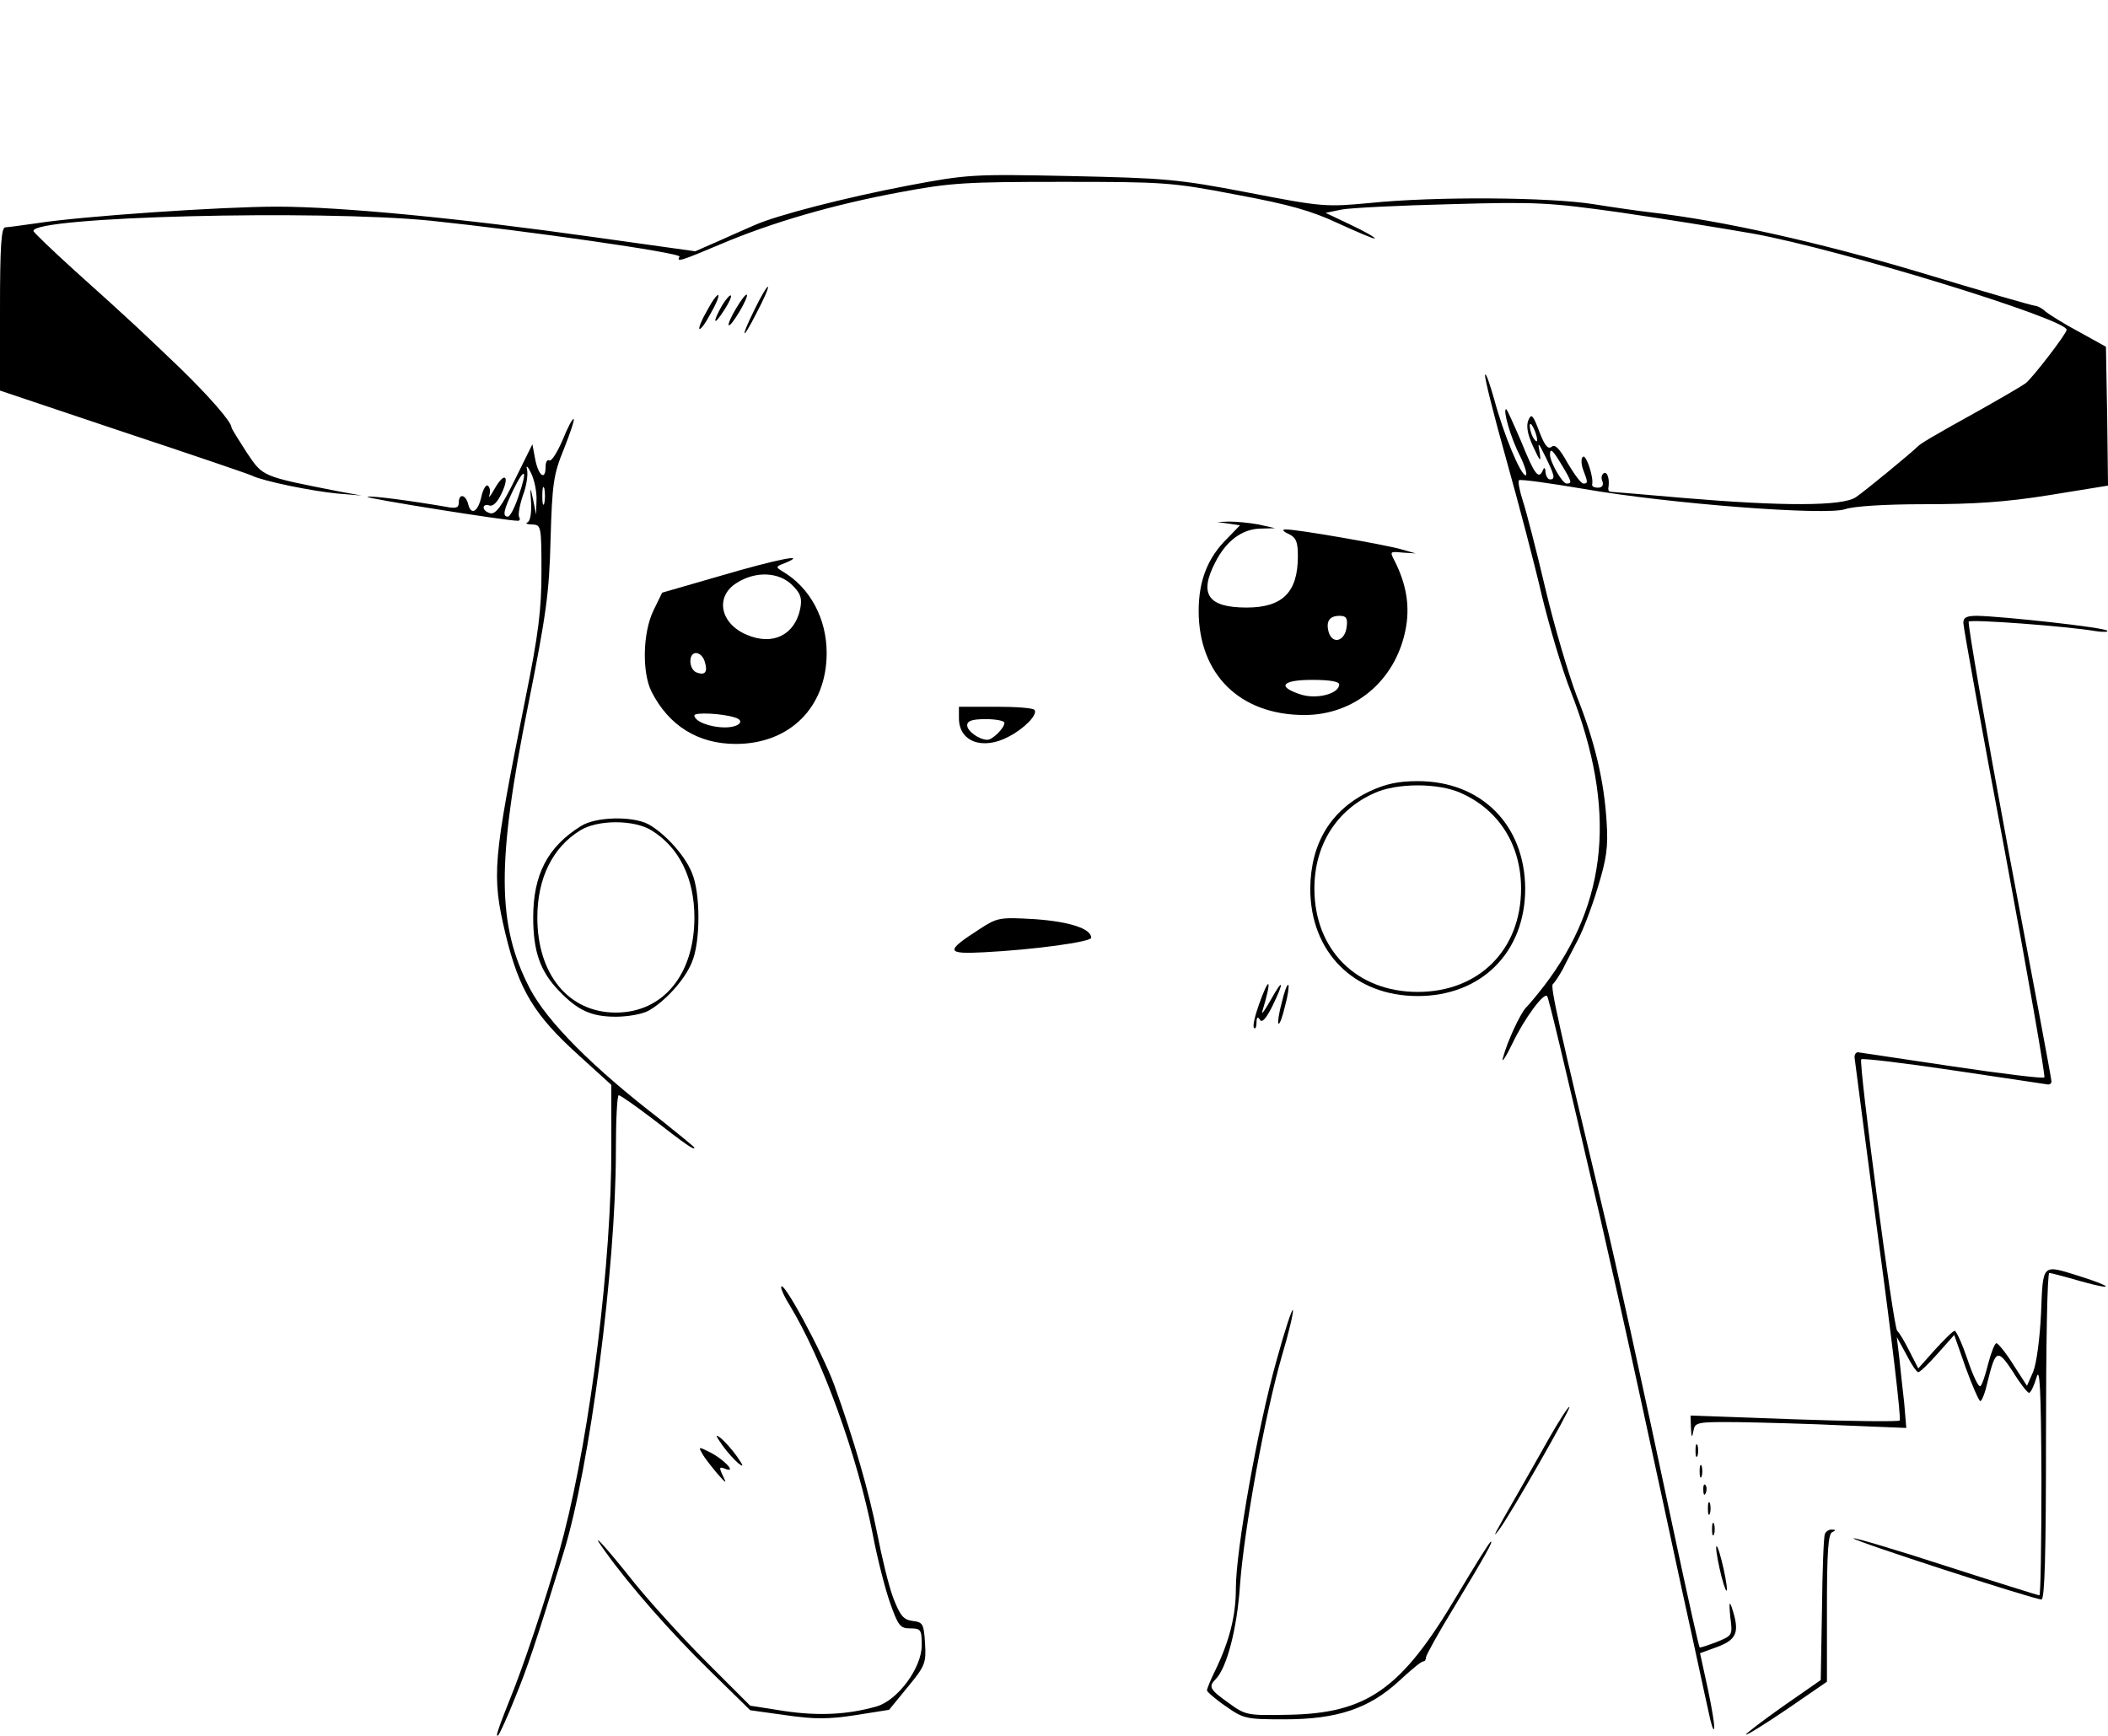 <?xml version="1.0" standalone="no"?>
<!DOCTYPE svg PUBLIC "-//W3C//DTD SVG 20010904//EN"
 "http://www.w3.org/TR/2001/REC-SVG-20010904/DTD/svg10.dtd">
<svg version="1.0" xmlns="http://www.w3.org/2000/svg"
 width="510pt" height="420pt" viewBox="0 0 510 420"
 preserveAspectRatio="xMidYMid meet">

<g transform="translate(0,420) scale(0.1,-0.1)"
fill="#000000" stroke="none">
<path d="M2197 3751 c-152 -29 -319 -72 -372 -96 -16 -7 -55 -24 -86 -38 l-57
-25 -243 34 c-325 46 -616 74 -769 74 -133 0 -472 -23 -580 -40 -36 -5 -71
-10 -77 -10 -10 0 -13 -46 -13 -197 l0 -198 298 -100 c163 -54 304 -102 312
-106 26 -13 143 -37 205 -43 l60 -5 -50 9 c-194 38 -188 36 -228 95 -20 31
-37 58 -37 61 0 13 -52 73 -125 144 -89 85 -109 105 -254 235 -55 50 -100 93
-100 96 -4 35 690 52 961 25 230 -24 608 -78 602 -87 -8 -14 2 -11 99 30 125
53 273 96 435 126 122 23 161 25 392 25 245 0 265 -1 421 -31 129 -24 182 -39
248 -70 46 -21 86 -38 87 -36 2 2 -24 17 -58 33 l-61 29 39 8 c21 4 140 10
264 13 209 6 238 4 410 -20 102 -15 246 -38 320 -51 211 -38 760 -207 760
-233 0 -9 -83 -117 -99 -129 -9 -7 -61 -37 -116 -68 -112 -62 -138 -78 -145
-85 -16 -16 -129 -109 -150 -123 -32 -22 -177 -22 -415 -2 -93 8 -173 15 -177
15 -5 0 -7 3 -7 8 4 22 -2 42 -11 37 -5 -3 -7 -12 -3 -20 3 -9 -1 -15 -11 -15
-9 0 -15 3 -14 8 4 16 -14 72 -22 67 -5 -3 -5 -17 0 -31 12 -31 12 -34 1 -34
-6 0 -22 22 -38 49 -20 36 -31 47 -39 40 -9 -7 -17 3 -30 37 -15 40 -19 44
-26 28 -6 -13 -3 -34 11 -64 17 -37 20 -40 16 -15 -5 27 -4 26 14 -10 23 -47
24 -55 11 -55 -5 0 -10 8 -11 18 0 10 -3 12 -6 5 -10 -25 -20 -12 -52 67 -19
44 -35 80 -37 80 -9 0 11 -70 33 -112 13 -27 19 -48 14 -48 -12 0 -54 101 -76
184 -11 38 -20 65 -22 59 -2 -6 21 -97 51 -204 30 -107 69 -255 86 -329 18
-74 49 -180 71 -235 110 -282 90 -507 -65 -710 -17 -22 -37 -46 -45 -54 -14
-16 -44 -80 -55 -121 -4 -14 7 2 23 35 29 61 76 124 84 115 4 -5 37 -144 127
-530 21 -91 64 -282 95 -425 31 -143 79 -363 106 -490 28 -126 55 -254 62
-284 6 -30 12 -50 14 -44 2 6 -5 49 -15 96 l-19 87 44 16 c46 18 52 36 33 94
-6 18 -7 11 -4 -21 6 -46 6 -46 -33 -62 -21 -8 -39 -14 -41 -13 -2 3 -24 99
-67 301 -69 326 -139 644 -165 750 -109 456 -130 549 -123 554 4 3 15 20 24
36 8 17 25 48 36 70 12 22 34 79 48 126 22 71 26 100 22 160 -6 100 -29 196
-72 304 -19 50 -54 167 -76 260 -22 94 -47 190 -55 214 -8 25 -12 47 -9 49 3
3 74 -7 157 -21 206 -36 587 -65 632 -49 20 7 94 12 192 12 117 0 197 5 302
22 l142 23 -2 168 -3 168 -65 36 c-36 19 -72 42 -81 49 -8 8 -20 14 -25 14 -5
0 -131 36 -279 81 -248 74 -483 126 -650 145 -27 3 -90 12 -140 20 -107 17
-382 19 -539 3 -108 -10 -116 -10 -296 25 -172 33 -203 35 -430 40 -238 5
-249 4 -393 -23z m1522 -616 c0 -5 -4 -3 -9 5 -5 8 -9 22 -9 30 0 16 17 -16
18 -35z m60 -61 c24 -40 25 -44 11 -44 -10 0 -40 52 -40 70 0 18 7 11 29 -26z"/>
<path d="M1827 3454 c-37 -74 -33 -83 4 -10 17 32 29 60 27 62 -2 2 -16 -21
-31 -52z"/>
<path d="M1711 3449 c-13 -22 -21 -42 -19 -45 3 -2 15 14 27 37 13 22 21 42
19 45 -3 2 -15 -14 -27 -37z"/>
<path d="M1747 3461 c-24 -42 -21 -52 4 -13 12 18 20 35 17 37 -2 2 -12 -9
-21 -24z"/>
<path d="M1781 3454 c-12 -20 -20 -38 -18 -41 3 -2 14 13 26 33 12 20 20 38
18 41 -3 2 -14 -13 -26 -33z"/>
<path d="M1361 3135 c-13 -30 -27 -52 -32 -49 -5 3 -9 -4 -9 -15 0 -35 -17
-23 -25 17 l-7 37 -42 -85 c-31 -63 -46 -84 -59 -82 -9 2 -17 8 -17 14 0 5 6
8 14 5 8 -3 19 7 29 28 21 44 8 55 -16 13 -10 -18 -16 -25 -13 -16 3 10 1 20
-4 23 -4 3 -11 -8 -15 -25 -8 -38 -25 -48 -32 -21 -6 25 -23 28 -23 5 0 -13
-7 -15 -32 -10 -88 15 -179 27 -189 24 -10 -3 341 -59 364 -58 5 0 6 4 3 9 -3
5 1 28 9 52 9 23 13 52 10 63 -3 12 2 8 10 -9 8 -16 14 -46 13 -65 l-1 -35 -7
35 c-7 34 -8 34 -5 -7 1 -24 -2 -44 -9 -47 -6 -2 -1 -5 12 -5 21 -1 22 -4 22
-114 0 -92 -7 -150 -39 -308 -79 -395 -82 -425 -48 -569 33 -136 69 -196 179
-295 l77 -70 0 -150 c1 -275 -50 -685 -115 -938 -24 -95 -83 -276 -118 -367
-43 -108 -49 -126 -40 -118 3 4 22 44 40 90 30 73 49 129 118 353 63 205 126
687 126 969 0 75 3 136 7 136 4 0 41 -26 83 -58 79 -61 100 -76 100 -69 0 2
-37 32 -82 68 -164 126 -274 237 -316 317 -80 154 -81 304 -4 687 43 216 51
270 54 400 4 135 7 157 32 218 15 38 26 70 24 73 -3 2 -15 -21 -27 -51z m-106
-134 c-9 -28 -21 -51 -26 -51 -14 0 -11 15 13 65 28 57 35 50 13 -14z m62 -18
c-3 -10 -5 -2 -5 17 0 19 2 27 5 18 2 -10 2 -26 0 -35z"/>
<path d="M2973 2933 l27 -4 -31 -32 c-47 -46 -69 -102 -69 -175 0 -154 100
-252 256 -252 120 0 219 82 244 204 12 57 3 111 -25 167 -13 25 -13 25 18 22
l32 -2 -35 10 c-38 11 -255 49 -280 48 -9 0 -6 -5 8 -11 18 -9 22 -19 22 -54
0 -87 -37 -124 -124 -124 -93 0 -116 32 -76 109 26 52 65 81 109 82 l36 1 -40
9 c-22 4 -53 7 -70 7 l-30 -1 28 -4z m285 -250 c-4 -34 -33 -43 -43 -14 -8 27
1 41 26 41 16 0 20 -6 17 -27z m-18 -139 c0 -23 -56 -37 -94 -24 -58 19 -44
35 29 35 42 0 65 -4 65 -11z"/>
<path d="M1744 2807 l-142 -41 -21 -43 c-26 -54 -28 -149 -5 -196 42 -83 113
-127 204 -127 131 0 220 89 220 220 0 83 -40 158 -106 197 -18 11 -18 12 6 21
57 24 -20 9 -156 -31z m173 -23 c20 -20 24 -31 19 -57 -13 -63 -66 -90 -129
-63 -65 27 -78 93 -24 126 46 29 102 26 134 -6z m-212 -185 c8 -25 1 -34 -20
-26 -19 8 -20 47 -1 47 8 0 18 -9 21 -21z m73 -135 c26 -8 10 -24 -24 -24 -37
0 -74 15 -74 29 0 8 67 5 98 -5z"/>
<path d="M4750 2693 c0 -10 45 -260 101 -556 55 -296 98 -541 95 -544 -3 -3
-103 9 -223 27 -120 18 -222 33 -228 34 -5 0 -9 -6 -8 -14 1 -8 27 -208 58
-443 32 -236 55 -431 51 -434 -3 -3 -118 -2 -256 3 l-250 9 1 -30 c1 -24 3
-25 6 -7 4 21 8 22 111 21 59 -1 174 -4 256 -8 l148 -6 -5 60 c-4 33 -9 83
-12 110 l-6 50 23 -42 c12 -24 25 -43 29 -43 4 0 25 20 47 45 l40 45 28 -80
c16 -44 32 -80 35 -80 4 0 12 21 18 48 19 77 24 79 61 23 17 -28 35 -51 39
-51 4 0 12 17 18 37 8 29 11 -28 12 -244 0 -156 -2 -283 -5 -283 -3 0 -105 32
-226 71 -120 39 -221 69 -224 67 -4 -5 437 -148 455 -148 8 0 11 112 11 395 0
217 3 395 8 395 4 0 38 -9 76 -20 82 -23 80 -14 -2 12 -93 29 -89 33 -94 -90
-3 -62 -11 -121 -19 -141 l-15 -34 -33 51 c-18 29 -37 52 -41 52 -4 0 -13 -23
-20 -50 -7 -28 -15 -52 -19 -54 -4 -3 -18 26 -31 65 -13 38 -27 69 -31 69 -4
0 -25 -21 -48 -46 l-40 -45 -22 43 c-12 24 -25 45 -29 48 -9 6 -94 650 -87
657 3 3 104 -9 224 -27 120 -18 223 -33 228 -34 6 0 9 4 8 9 0 6 -47 256 -104
558 -56 301 -99 550 -96 553 6 6 236 -11 307 -23 19 -3 32 -2 28 1 -6 8 -255
35 -315 36 -25 0 -33 -4 -33 -17z"/>
<path d="M2320 2462 c0 -57 58 -78 121 -44 37 19 70 53 62 64 -2 5 -44 8 -94
8 l-89 0 0 -28z m110 -11 c0 -13 -29 -41 -41 -41 -20 0 -49 21 -49 35 0 11 12
15 45 15 25 0 45 -4 45 -9z"/>
<path d="M3315 2286 c-95 -45 -144 -126 -145 -236 0 -154 106 -260 260 -260
154 0 260 106 260 260 -1 154 -106 260 -260 260 -48 0 -78 -7 -115 -24z m220
-5 c92 -41 145 -126 145 -231 0 -148 -102 -250 -250 -250 -148 0 -250 102
-250 250 0 105 53 190 145 231 54 25 156 25 210 0z"/>
<path d="M1405 2201 c-80 -50 -115 -117 -115 -221 0 -82 17 -131 63 -178 45
-47 78 -62 137 -62 28 0 63 6 78 14 39 21 89 75 106 118 21 49 21 167 0 216
-17 43 -67 97 -106 118 -39 20 -127 18 -163 -5z m171 -10 c67 -41 104 -116
104 -211 0 -138 -76 -230 -190 -230 -114 0 -190 92 -190 230 0 95 37 170 104
211 42 26 130 26 172 0z"/>
<path d="M2370 1952 c-84 -54 -82 -61 12 -56 118 6 258 25 258 35 0 22 -52 39
-136 45 -86 5 -91 4 -134 -24z"/>
<path d="M3046 1770 c-10 -28 -16 -54 -12 -57 3 -4 6 2 6 13 0 13 3 15 8 7 5
-9 15 2 30 32 30 61 27 71 -4 15 -14 -25 -23 -37 -20 -27 24 79 18 90 -8 17z"/>
<path d="M3101 1774 c-7 -25 -10 -48 -8 -51 3 -2 10 17 16 43 7 25 10 48 8 51
-3 2 -10 -17 -16 -43z"/>
<path d="M1890 1085 c0 -6 9 -25 21 -44 79 -130 163 -363 200 -551 11 -58 30
-133 42 -167 20 -57 25 -63 49 -63 26 0 28 -3 28 -41 0 -55 -59 -134 -110
-148 -70 -20 -141 -23 -222 -11 l-83 13 -106 106 c-58 58 -136 144 -174 191
-77 97 -113 134 -70 75 58 -81 156 -193 252 -287 l98 -96 86 -12 c69 -10 103
-10 168 0 l82 13 45 55 c42 51 45 58 42 106 -3 47 -5 51 -30 54 -22 3 -30 12
-47 56 -11 29 -28 100 -39 157 -20 100 -55 223 -104 359 -30 81 -128 262 -128
235z"/>
<path d="M3088 907 c-45 -160 -98 -458 -98 -550 0 -66 -15 -127 -51 -201 -11
-22 -19 -43 -19 -46 0 -3 20 -21 45 -38 44 -31 50 -32 143 -32 127 0 204 26
276 92 28 26 54 48 59 48 4 0 7 4 7 10 0 5 31 61 69 123 79 131 93 157 88 157
-3 0 -40 -60 -83 -132 -134 -226 -217 -284 -409 -287 -98 -2 -102 -1 -143 29
-45 32 -49 39 -31 57 27 27 52 122 59 228 10 136 61 415 101 553 17 57 29 108
27 112 -2 5 -20 -50 -40 -123z"/>
<path d="M3746 717 c-25 -45 -58 -102 -72 -127 -61 -106 -66 -116 -47 -91 26
34 174 293 170 297 -2 2 -25 -33 -51 -79z"/>
<path d="M1747 704 c12 -17 30 -37 40 -45 13 -10 12 -6 -4 17 -12 17 -30 37
-40 45 -13 10 -12 6 4 -17z"/>
<path d="M4102 690 c0 -14 2 -19 5 -12 2 6 2 18 0 25 -3 6 -5 1 -5 -13z"/>
<path d="M1699 683 c5 -10 22 -31 36 -48 22 -25 24 -26 14 -6 -10 21 -9 23 6
17 28 -11 -2 22 -37 40 -28 14 -29 14 -19 -3z"/>
<path d="M4112 640 c0 -14 2 -19 5 -12 2 6 2 18 0 25 -3 6 -5 1 -5 -13z"/>
<path d="M4121 594 c0 -11 3 -14 6 -6 3 7 2 16 -1 19 -3 4 -6 -2 -5 -13z"/>
<path d="M4132 550 c0 -14 2 -19 5 -12 2 6 2 18 0 25 -3 6 -5 1 -5 -13z"/>
<path d="M4142 500 c0 -14 2 -19 5 -12 2 6 2 18 0 25 -3 6 -5 1 -5 -13z"/>
<path d="M4415 488 c-3 -7 -6 -89 -7 -183 l-3 -170 -92 -64 c-51 -36 -91 -67
-89 -68 2 -2 47 26 100 62 l96 66 0 179 c0 133 3 180 13 183 9 4 9 6 -1 6 -7
1 -15 -5 -17 -11z"/>
<path d="M4152 455 c0 -11 6 -42 13 -70 7 -27 13 -41 13 -30 0 11 -6 43 -13
70 -7 28 -13 41 -13 30z"/>
</g>
</svg>
